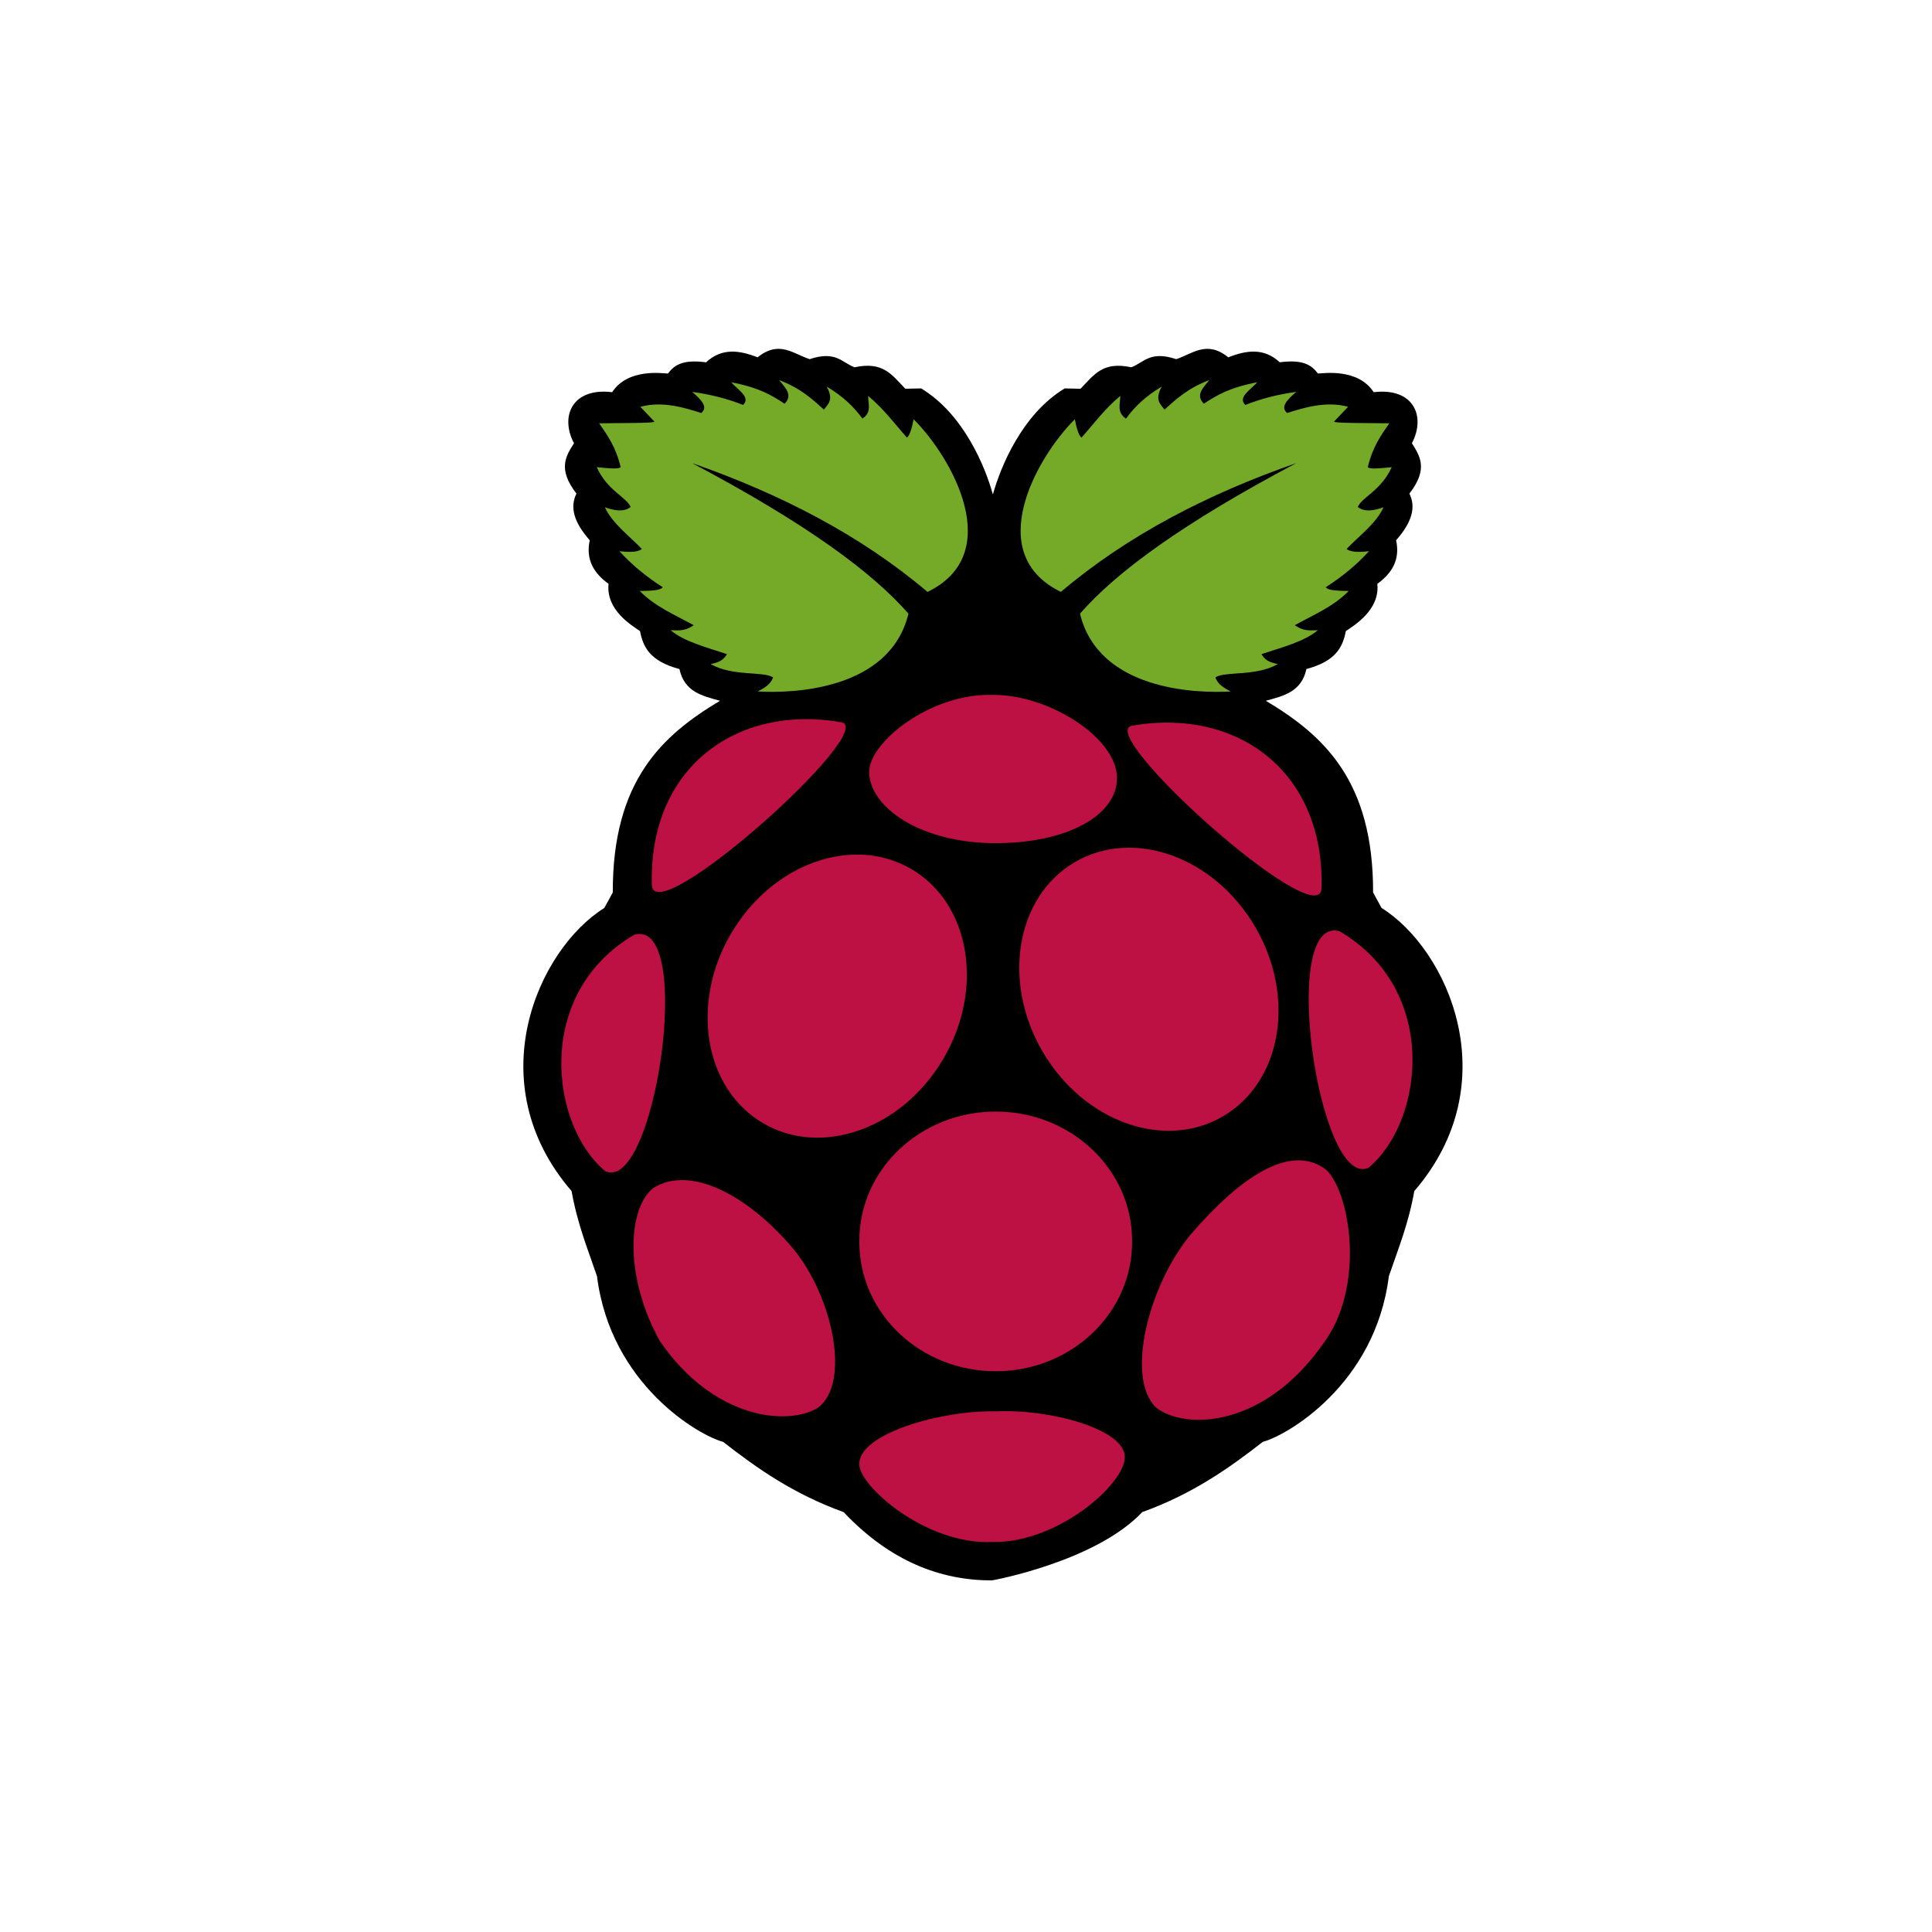 <svg width="72" height="72" viewBox="0 0 72 72" fill="none" xmlns="http://www.w3.org/2000/svg">
<path d="M28.978 13.001C28.752 13.008 28.509 13.094 28.233 13.317C27.557 13.05 26.901 12.956 26.314 13.502C25.409 13.381 25.115 13.63 24.892 13.921C24.693 13.916 23.404 13.711 22.813 14.616C21.328 14.435 20.859 15.513 21.391 16.518C21.087 17 20.773 17.476 21.482 18.395C21.231 18.907 21.387 19.463 21.978 20.135C21.822 20.854 22.129 21.362 22.679 21.758C22.576 22.743 23.558 23.315 23.851 23.519C23.964 24.093 24.199 24.635 25.321 24.934C25.506 25.789 26.18 25.937 26.833 26.116C24.675 27.405 22.824 29.1 22.837 33.259L22.52 33.838C20.046 35.383 17.819 40.351 21.301 44.388C21.528 45.652 21.91 46.56 22.249 47.564C22.757 51.613 26.072 53.508 26.947 53.733C28.228 54.735 29.593 55.686 31.439 56.352C33.18 58.195 35.066 58.898 36.962 58.897C36.99 58.897 40.828 58.195 42.569 56.352C44.415 55.686 45.78 54.735 47.061 53.733C47.935 53.508 51.251 51.613 51.758 47.564C52.098 46.56 52.48 45.652 52.707 44.388C56.189 40.35 53.962 35.383 51.487 33.837L51.171 33.258C51.183 29.1 49.332 27.405 47.174 26.116C47.827 25.936 48.502 25.789 48.686 24.933C49.808 24.634 50.043 24.093 50.156 23.519C50.449 23.315 51.432 22.742 51.329 21.757C51.879 21.361 52.185 20.854 52.029 20.134C52.62 19.462 52.776 18.907 52.525 18.395C53.235 17.476 52.92 17 52.617 16.517C53.148 15.513 52.679 14.435 51.194 14.616C50.603 13.71 49.315 13.916 49.115 13.92C48.892 13.63 48.598 13.381 47.693 13.501C47.106 12.956 46.451 13.049 45.774 13.317C44.971 12.666 44.44 13.188 43.833 13.385C42.861 13.059 42.638 13.506 42.16 13.688C41.1 13.458 40.778 13.959 40.27 14.487L39.678 14.475C38.079 15.443 37.284 17.414 37.002 18.427C36.721 17.414 35.928 15.443 34.329 14.475L33.738 14.487C33.229 13.959 32.907 13.458 31.846 13.688C31.368 13.506 31.147 13.059 30.174 13.385C29.775 13.256 29.409 12.987 28.978 13.001L18 32.795" fill="black"/>
<path d="M25.794 17.259C30.037 19.505 32.504 21.322 33.856 22.87C33.163 25.718 29.553 25.848 28.233 25.768C28.503 25.639 28.729 25.485 28.809 25.247C28.477 25.005 27.303 25.221 26.483 24.748C26.798 24.681 26.945 24.616 27.093 24.377C26.318 24.123 25.483 23.905 24.992 23.485C25.257 23.488 25.505 23.545 25.851 23.299C25.157 22.915 24.416 22.611 23.841 22.024C24.2 22.015 24.586 22.02 24.699 21.885C24.064 21.48 23.528 21.031 23.084 20.54C23.587 20.602 23.799 20.549 23.92 20.459C23.44 19.954 22.832 19.527 22.543 18.905C22.915 19.037 23.256 19.087 23.502 18.893C23.339 18.516 22.64 18.293 22.238 17.409C22.63 17.449 23.046 17.497 23.13 17.409C22.948 16.647 22.635 16.219 22.328 15.775C23.168 15.762 24.441 15.778 24.383 15.706L23.864 15.161C24.684 14.934 25.524 15.197 26.133 15.392C26.407 15.171 26.128 14.89 25.794 14.604C26.492 14.7 27.122 14.864 27.691 15.091C27.995 14.809 27.494 14.527 27.251 14.245C28.328 14.454 28.785 14.749 29.238 15.045C29.567 14.721 29.257 14.445 29.035 14.164C29.847 14.472 30.265 14.871 30.706 15.265C30.855 15.058 31.085 14.906 30.807 14.407C31.384 14.748 31.818 15.15 32.14 15.601C32.497 15.368 32.352 15.049 32.354 14.755C32.954 15.255 33.334 15.788 33.8 16.308C33.893 16.238 33.975 16 34.048 15.624C35.478 17.049 37.498 20.636 34.567 22.059C32.073 19.947 29.094 18.411 25.793 17.259L25.794 17.259Z" fill="#75A928"/>
<path d="M48.309 17.259C44.066 19.505 41.599 21.322 40.248 22.87C40.94 25.718 44.55 25.848 45.87 25.768C45.6 25.639 45.374 25.485 45.295 25.247C45.626 25.005 46.8 25.221 47.62 24.748C47.305 24.681 47.158 24.616 47.011 24.377C47.785 24.123 48.62 23.905 49.111 23.485C48.846 23.488 48.599 23.545 48.253 23.299C48.947 22.915 49.687 22.611 50.263 22.024C49.904 22.015 49.517 22.02 49.404 21.885C50.039 21.48 50.575 21.031 51.019 20.54C50.517 20.602 50.305 20.549 50.183 20.459C50.663 19.954 51.271 19.527 51.561 18.905C51.188 19.037 50.847 19.088 50.601 18.893C50.764 18.516 51.463 18.293 51.866 17.41C51.473 17.449 51.057 17.497 50.974 17.41C51.156 16.647 51.469 16.219 51.775 15.775C50.935 15.762 49.663 15.778 49.72 15.705L50.24 15.16C49.419 14.934 48.58 15.197 47.97 15.392C47.697 15.171 47.975 14.89 48.309 14.604C47.612 14.699 46.982 14.864 46.412 15.091C46.108 14.809 46.61 14.527 46.853 14.245C45.776 14.454 45.319 14.749 44.865 15.044C44.536 14.72 44.847 14.445 45.069 14.163C44.257 14.472 43.838 14.871 43.398 15.265C43.248 15.058 43.018 14.906 43.296 14.407C42.72 14.748 42.285 15.15 41.964 15.601C41.607 15.368 41.751 15.049 41.749 14.755C41.15 15.255 40.77 15.788 40.304 16.308C40.21 16.238 40.128 16 40.056 15.624C38.626 17.048 36.606 20.636 39.536 22.058C42.029 19.946 45.008 18.41 48.309 17.259H48.309Z" fill="#75A928"/>
<path d="M42.19 46.264C42.205 48.922 39.941 51.088 37.134 51.102C34.327 51.116 32.039 48.972 32.025 46.314C32.025 46.297 32.025 46.28 32.025 46.264C32.01 43.606 34.273 41.44 37.081 41.425C39.888 41.411 42.175 43.555 42.19 46.213V46.264Z" fill="#BC1142"/>
<path d="M34.166 32.515C36.273 33.932 36.652 37.144 35.014 39.688C33.377 42.233 30.342 43.148 28.236 41.731C26.13 40.314 25.75 37.102 27.388 34.558C29.026 32.013 32.06 31.098 34.166 32.515Z" fill="#BC1142"/>
<path d="M39.851 32.258C37.745 33.675 37.365 36.887 39.003 39.432C40.641 41.977 43.675 42.891 45.781 41.474C47.887 40.057 48.267 36.846 46.629 34.301C44.992 31.756 41.957 30.842 39.851 32.258Z" fill="#BC1142"/>
<path d="M23.641 34.832C25.915 34.206 24.408 44.491 22.558 43.647C20.523 41.966 19.868 37.044 23.641 34.832Z" fill="#BC1142"/>
<path d="M49.917 34.703C47.643 34.078 49.15 44.363 51 43.519C53.035 41.838 53.69 36.916 49.917 34.703Z" fill="#BC1142"/>
<path d="M42.192 27.044C46.116 26.364 49.381 28.758 49.249 33.127C49.12 34.802 40.746 27.293 42.192 27.044Z" fill="#BC1142"/>
<path d="M31.35 26.916C27.426 26.235 24.161 28.63 24.293 32.999C24.422 34.674 32.796 27.165 31.35 26.916Z" fill="#BC1142"/>
<path d="M36.987 25.897C34.645 25.834 32.397 27.682 32.392 28.753C32.385 30.055 34.243 31.388 37.003 31.422C39.82 31.443 41.619 30.355 41.628 29.011C41.638 27.489 39.065 25.873 36.987 25.897V25.897Z" fill="#BC1142"/>
<path d="M37.13 52.597C39.172 52.505 41.911 53.272 41.917 54.289C41.951 55.277 39.432 57.509 36.994 57.466C34.47 57.578 31.994 55.342 32.026 54.568C31.989 53.431 35.1 52.545 37.13 52.597Z" fill="#BC1142"/>
<path d="M29.588 46.567C31.041 48.366 31.704 51.526 30.491 52.457C29.343 53.168 26.556 52.875 24.575 49.953C23.239 47.5 23.411 45.005 24.349 44.272C25.752 43.394 27.919 44.58 29.588 46.567H29.588Z" fill="#BC1142"/>
<path d="M44.381 45.997C42.808 47.889 41.932 51.34 43.079 52.451C44.176 53.314 47.122 53.194 49.297 50.094C50.877 48.012 50.347 44.535 49.445 43.612C48.105 42.547 46.18 43.91 44.381 45.997V45.997Z" fill="#BC1142"/>
</svg>
